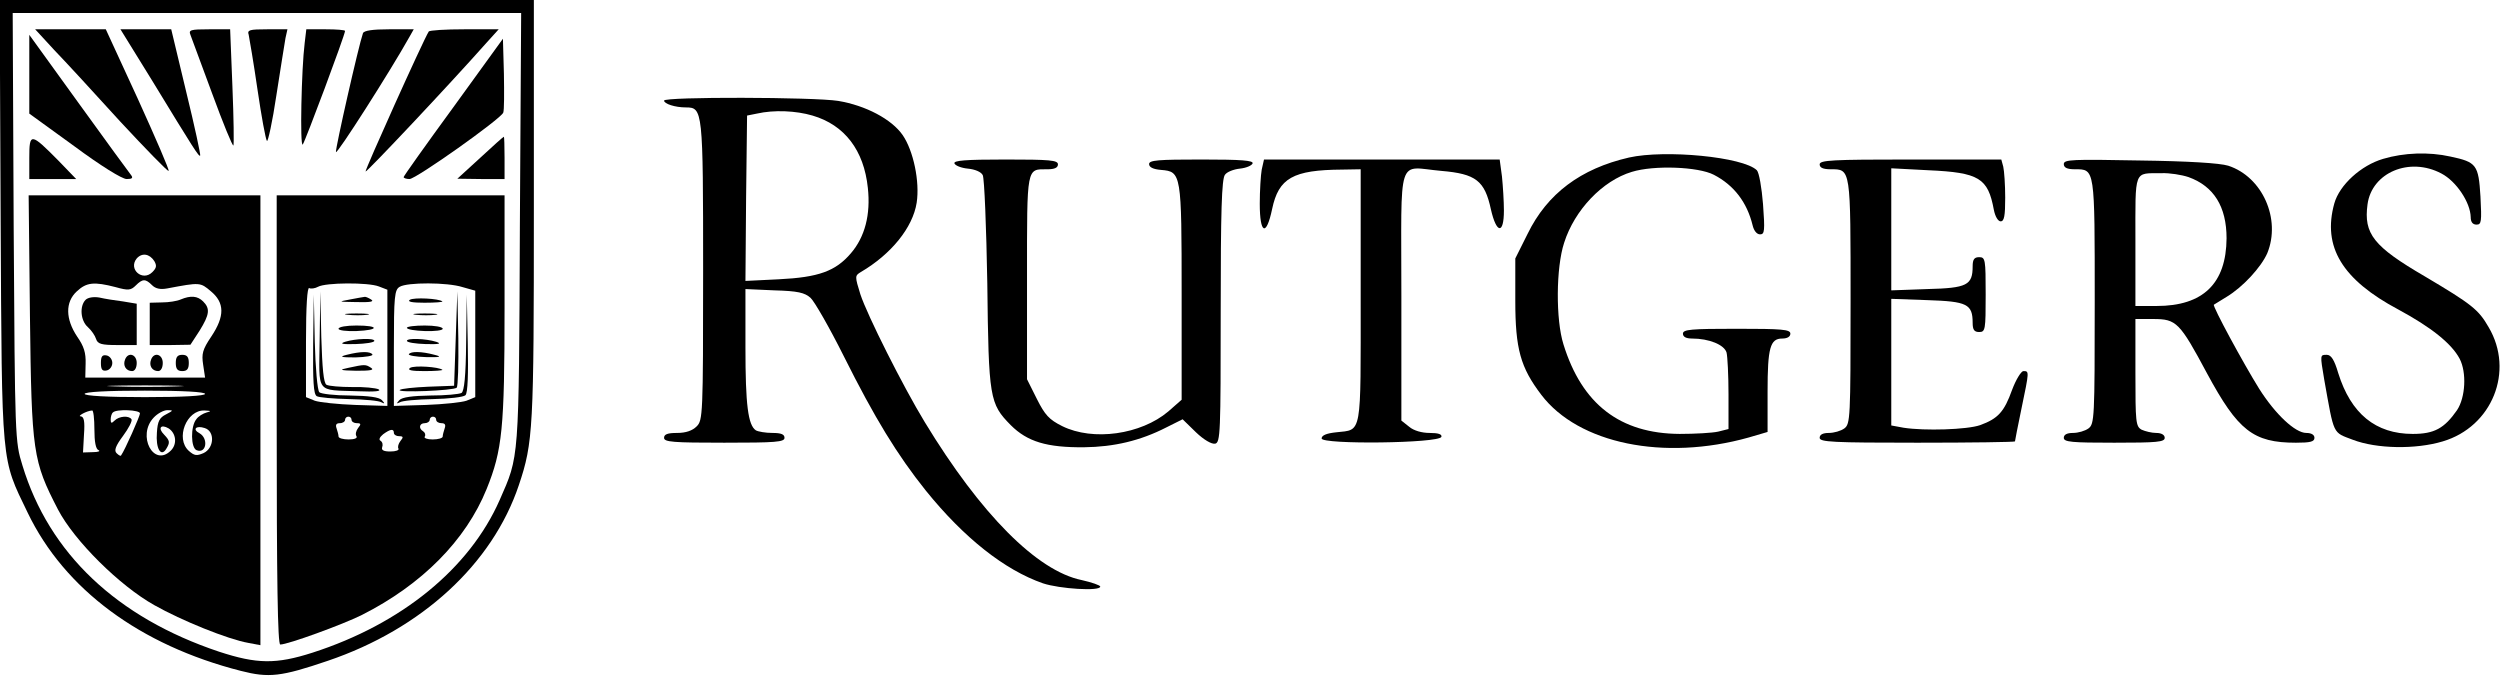<?xml version="1.0" standalone="no"?>
<!DOCTYPE svg PUBLIC "-//W3C//DTD SVG 20010904//EN"
 "http://www.w3.org/TR/2001/REC-SVG-20010904/DTD/svg10.dtd">
<svg version="1.0" xmlns="http://www.w3.org/2000/svg"
 width="768pt" height="208pt" viewBox="0 0 768 208"
 preserveAspectRatio="xMidYMid meet">

<g transform="translate(0,208) scale(0.1,-0.1)"
fill="#000000" stroke="none">
<path d="M2 1403 c4 -763 1 -728 83 -898 113 -235 345 -407 655 -486 86 -22
123 -18 267 31 289 98 506 298 587 540 44 131 46 173 46 848 l0 642 -821 0
-820 0 3 -677z m1595 -25 c-3 -721 -2 -697 -62 -834 -93 -211 -302 -381 -575
-469 -112 -36 -171 -35 -287 3 -314 105 -522 302 -604 572 -23 74 -23 82 -27
733 l-3 657 781 0 781 0 -4 -662z"/>
<path d="M166 1927 c33 -34 124 -133 203 -220 80 -86 147 -155 149 -152 3 2
-40 101 -94 220 l-99 215 -109 0 -108 0 58 -63z"/>
<path d="M467 1833 c131 -215 144 -235 148 -231 2 1 -17 90 -43 196 l-46 192
-78 0 -78 0 97 -157z"/>
<path d="M585 1973 c4 -10 34 -91 67 -181 33 -90 62 -161 65 -159 2 2 1 84 -3
181 l-7 176 -65 0 c-57 0 -63 -2 -57 -17z"/>
<path d="M764 1973 c2 -10 15 -85 27 -168 12 -82 25 -153 29 -158 3 -4 17 59
29 140 13 82 25 160 28 176 l6 27 -62 0 c-55 0 -62 -2 -57 -17z"/>
<path d="M936 1948 c-10 -79 -15 -321 -6 -312 7 8 130 337 130 349 0 3 -27 5
-59 5 l-60 0 -5 -42z"/>
<path d="M1115 1978 c-13 -37 -85 -354 -83 -365 2 -10 168 250 226 354 l13 23
-76 0 c-51 0 -77 -4 -80 -12z"/>
<path d="M1317 1983 c-17 -27 -197 -427 -194 -430 3 -3 253 262 371 395 l38
42 -105 0 c-58 0 -108 -3 -110 -7z"/>
<path d="M90 1852 l0 -121 138 -100 c81 -60 147 -101 161 -101 17 0 21 3 13
13 -5 6 -78 106 -161 221 l-151 209 0 -121z"/>
<path d="M1393 1751 c-84 -115 -153 -212 -153 -215 0 -3 8 -6 18 -6 20 0 281
185 288 204 3 7 3 61 2 120 l-3 107 -152 -210z"/>
<path d="M90 1595 l0 -65 72 0 72 0 -54 56 c-86 87 -90 87 -90 9z"/>
<path d="M1475 1595 l-70 -64 73 -1 72 0 0 65 c0 36 -1 65 -2 65 -2 0 -34 -29
-73 -65z"/>
<path d="M92 1108 c5 -418 9 -444 86 -593 50 -96 189 -234 296 -294 83 -47
226 -105 289 -116 l37 -7 0 691 0 691 -356 0 -356 0 4 -372z m382 170 c8 -14
7 -21 -6 -34 -30 -30 -75 9 -48 42 16 18 39 15 54 -8z m-7 -74 c11 -11 26 -14
47 -10 101 19 101 19 134 -9 42 -35 43 -76 1 -139 -27 -40 -30 -53 -25 -86 l6
-40 -184 0 -184 0 1 43 c1 33 -5 53 -26 83 -36 54 -37 106 -1 139 30 28 53 30
119 13 39 -11 47 -10 62 5 21 21 30 21 50 1z m76 -311 c-51 -2 -136 -2 -190 0
-54 1 -12 3 92 3 105 0 149 -2 98 -3z m87 -23 c0 -6 -68 -10 -185 -10 -117 0
-185 4 -185 10 0 6 68 10 185 10 117 0 185 -4 185 -10z m-340 -109 c0 -38 4
-61 13 -64 6 -3 -1 -6 -18 -6 l-30 -1 3 55 c3 41 0 55 -10 56 -12 0 18 17 35
18 4 1 7 -26 7 -58z m140 49 c0 -8 -46 -112 -58 -129 -1 -3 -7 0 -14 7 -8 8
-3 22 20 53 17 23 29 46 26 51 -8 12 -38 10 -52 -4 -9 -9 -12 -9 -12 3 0 9 3
19 7 22 10 11 83 8 83 -3z m80 -3 c-20 -10 -26 -21 -28 -56 -4 -48 12 -76 28
-51 13 21 12 26 -6 45 -20 20 -10 33 14 19 23 -15 27 -48 7 -68 -53 -53 -105
46 -53 101 12 13 31 23 42 23 19 0 19 -1 -4 -13z m125 6 c-11 -3 -26 -12 -32
-21 -18 -22 -17 -88 1 -95 30 -12 37 36 9 52 -23 12 -11 25 16 16 32 -10 29
-62 -4 -77 -21 -9 -28 -8 -45 7 -42 38 -7 126 48 124 21 -1 22 -2 7 -6z"/>
<path d="M263 1159 c-19 -19 -16 -64 7 -84 11 -10 22 -26 25 -36 5 -16 17 -19
66 -19 l59 0 0 64 0 63 -42 7 c-24 3 -56 8 -73 12 -18 3 -35 0 -42 -7z"/>
<path d="M555 1160 c-11 -5 -37 -9 -57 -9 l-38 -1 0 -65 0 -65 63 0 62 1 28
43 c31 50 33 68 11 90 -17 17 -38 19 -69 6z"/>
<path d="M310 965 c0 -20 4 -26 18 -23 9 2 17 12 17 23 0 11 -8 21 -17 23 -14
3 -18 -3 -18 -23z"/>
<path d="M384 975 c-7 -18 3 -35 22 -35 8 0 14 10 14 25 0 27 -27 35 -36 10z"/>
<path d="M464 975 c-7 -18 3 -35 22 -35 8 0 14 10 14 25 0 27 -27 35 -36 10z"/>
<path d="M540 965 c0 -18 5 -25 20 -25 15 0 20 7 20 25 0 18 -5 25 -20 25 -15
0 -20 -7 -20 -25z"/>
<path d="M850 790 c0 -496 3 -690 11 -690 23 0 191 61 251 91 184 93 319 229
383 387 48 119 55 185 55 557 l0 345 -350 0 -350 0 0 -690z m314 410 l26 -10
0 -178 0 -179 -98 3 c-55 2 -111 8 -125 13 l-27 11 0 170 c0 111 4 169 10 165
5 -3 18 -1 27 4 23 13 154 14 187 1z m257 -2 l39 -11 0 -164 0 -163 -27 -11
c-14 -5 -70 -11 -125 -13 l-98 -3 0 178 c0 159 2 179 18 188 23 14 146 14 193
-1z m-341 -408 c0 -5 7 -10 16 -10 13 0 14 -3 4 -15 -6 -8 -9 -19 -5 -25 4 -6
-6 -10 -24 -10 -17 0 -31 4 -31 9 0 5 -3 16 -6 25 -4 11 -1 16 10 16 9 0 16 5
16 10 0 6 5 10 10 10 6 0 10 -4 10 -10z m260 0 c0 -5 7 -10 16 -10 11 0 14 -5
10 -16 -3 -9 -6 -20 -6 -25 0 -5 -14 -9 -31 -9 -16 0 -28 4 -24 9 3 5 1 12 -5
16 -15 9 -12 25 5 25 8 0 15 5 15 10 0 6 5 10 10 10 6 0 10 -4 10 -10z m-130
-40 c0 -5 7 -10 16 -10 13 0 14 -3 4 -15 -6 -8 -9 -18 -6 -23 3 -5 -8 -9 -25
-9 -20 0 -28 4 -25 13 3 8 1 16 -5 20 -6 3 -3 11 8 20 22 16 33 18 33 4z"/>
<path d="M982 1038 c-2 -171 -14 -155 120 -160 49 -2 71 0 61 6 -8 4 -45 8
-82 7 -36 0 -71 3 -78 7 -9 5 -13 51 -16 147 l-3 140 -2 -147z"/>
<path d="M962 1023 c-1 -113 1 -154 11 -160 6 -4 51 -8 99 -9 48 -1 93 -5 100
-10 10 -5 11 -4 1 7 -9 9 -40 13 -98 14 -46 0 -89 5 -94 10 -6 6 -12 76 -14
155 l-3 145 -2 -152z"/>
<path d="M1075 1160 c-38 -7 -36 -7 20 -8 42 -1 56 1 45 8 -8 5 -17 9 -20 8
-3 0 -23 -4 -45 -8z"/>
<path d="M1068 1113 c18 -2 45 -2 60 0 15 2 0 4 -33 4 -33 0 -45 -2 -27 -4z"/>
<path d="M1040 1070 c0 -5 24 -8 55 -7 71 3 71 17 0 17 -30 0 -55 -4 -55 -10z"/>
<path d="M1060 1030 c-18 -6 -9 -8 32 -7 32 1 58 5 58 10 0 9 -58 7 -90 -3z"/>
<path d="M1065 990 c-24 -6 -18 -8 27 -8 32 1 55 5 52 9 -6 10 -36 10 -79 -1z"/>
<path d="M1070 950 c-30 -6 -27 -8 25 -9 42 0 56 2 45 9 -17 11 -19 11 -70 0z"/>
<path d="M1400 1040 l-5 -145 -80 -3 c-44 -2 -83 -6 -87 -10 -9 -9 165 -2 175
7 4 4 6 72 5 152 l-3 144 -5 -145z"/>
<path d="M1259 1159 c-9 -6 8 -9 45 -9 33 0 57 2 55 4 -10 9 -88 13 -100 5z"/>
<path d="M1432 1028 c-1 -105 -6 -149 -14 -155 -7 -4 -50 -8 -96 -8 -55 -1
-86 -5 -95 -14 -10 -11 -9 -12 1 -7 7 5 53 9 102 10 49 1 94 6 100 12 7 7 9
64 7 160 l-3 149 -2 -147z"/>
<path d="M1278 1113 c18 -2 45 -2 60 0 15 2 0 4 -33 4 -33 0 -45 -2 -27 -4z"/>
<path d="M1250 1073 c0 -5 25 -9 55 -10 31 -1 55 2 55 7 0 6 -25 10 -55 10
-30 0 -55 -3 -55 -7z"/>
<path d="M1250 1033 c0 -5 26 -9 58 -10 41 -1 50 1 32 7 -32 10 -90 12 -90 3z"/>
<path d="M1256 992 c-2 -4 21 -8 52 -9 45 -1 51 1 27 7 -41 11 -73 11 -79 2z"/>
<path d="M1260 950 c-10 -7 3 -10 44 -10 33 0 57 2 55 4 -11 9 -86 14 -99 6z"/>
<path d="M2040 1771 c0 -10 34 -21 67 -21 52 0 53 -7 53 -502 0 -445 -1 -459
-20 -478 -13 -13 -33 -20 -60 -20 -29 0 -40 -4 -40 -15 0 -13 27 -15 185 -15
158 0 185 2 185 15 0 11 -11 15 -37 15 -21 0 -44 4 -51 8 -24 16 -32 78 -32
255 l0 179 89 -4 c72 -2 93 -7 111 -23 12 -11 58 -91 102 -179 95 -190 164
-303 252 -413 117 -145 242 -244 360 -285 51 -17 176 -25 176 -10 0 4 -26 13
-57 20 -137 28 -310 202 -482 485 -67 110 -177 329 -198 393 -17 55 -17 57 1
68 94 55 160 137 172 213 10 65 -10 160 -43 208 -34 49 -114 91 -198 105 -75
12 -535 13 -535 1z m456 -46 c99 -29 158 -107 170 -222 9 -82 -9 -151 -52
-201 -47 -55 -99 -74 -222 -80 l-102 -5 2 254 3 254 30 6 c53 12 120 9 171 -6z"/>
<path d="M5004 1596 c-148 -34 -251 -111 -311 -234 l-38 -76 0 -130 c0 -148
16 -205 80 -289 114 -150 377 -204 637 -131 l58 17 0 124 c0 135 8 163 45 163
16 0 25 6 25 15 0 13 -25 15 -165 15 -140 0 -165 -2 -165 -15 0 -10 10 -15 28
-15 52 0 99 -19 106 -43 3 -12 6 -70 6 -129 l0 -106 -32 -8 c-18 -4 -71 -7
-118 -7 -183 1 -300 91 -357 275 -24 76 -23 236 2 312 32 101 118 191 208 218
68 21 204 16 252 -9 62 -32 102 -85 119 -155 4 -17 13 -28 23 -28 14 0 15 11
9 93 -4 50 -12 97 -19 104 -42 41 -281 64 -393 39z"/>
<path d="M7321 1592 c-68 -20 -134 -80 -150 -137 -37 -133 24 -234 197 -326
100 -54 163 -104 188 -151 22 -42 18 -119 -8 -158 -39 -56 -70 -73 -136 -73
-114 0 -190 62 -229 187 -12 41 -22 56 -35 56 -21 0 -21 1 -8 -76 31 -173 25
-161 88 -185 73 -28 193 -30 276 -5 152 45 221 216 141 351 -31 54 -51 70
-196 156 -158 92 -188 131 -176 221 13 98 129 147 227 95 46 -24 89 -89 90
-134 0 -15 6 -23 18 -23 15 0 16 9 12 86 -6 98 -12 106 -92 123 -67 15 -143
12 -207 -7z"/>
<path d="M2932 1578 c3 -7 21 -14 41 -16 22 -2 41 -10 46 -20 5 -10 11 -159
14 -332 4 -354 7 -370 72 -436 51 -51 111 -69 225 -68 92 1 173 20 253 61 l50
25 41 -40 c24 -23 48 -37 59 -35 16 4 17 32 17 407 0 306 3 406 13 419 6 9 27
17 46 19 19 2 36 9 39 16 3 9 -33 12 -157 12 -133 0 -161 -2 -161 -14 0 -10
13 -16 37 -18 62 -5 63 -11 63 -380 l0 -326 -41 -36 c-84 -71 -231 -92 -326
-45 -40 20 -53 34 -78 84 l-30 60 0 313 c0 344 -2 332 63 332 22 0 32 5 32 15
0 13 -25 15 -161 15 -124 0 -160 -3 -157 -12z"/>
<path d="M3876 1559 c-3 -17 -6 -65 -6 -105 0 -93 20 -102 38 -16 20 95 64
120 215 121 l57 1 0 -389 c0 -435 5 -410 -75 -419 -29 -3 -45 -9 -45 -19 0
-19 361 -15 368 5 2 8 -9 12 -36 12 -24 0 -49 7 -63 19 l-24 19 0 383 c0 443
-15 396 123 384 106 -9 133 -30 152 -118 17 -75 40 -78 40 -4 0 28 -3 76 -6
105 l-7 52 -362 0 -362 0 -7 -31z"/>
<path d="M5590 1575 c0 -10 10 -15 34 -15 62 0 61 5 61 -407 0 -359 -1 -375
-19 -389 -11 -8 -32 -14 -48 -14 -18 0 -28 -5 -28 -15 0 -13 40 -15 300 -15
165 0 300 2 300 4 0 2 9 48 20 101 24 115 24 115 6 115 -7 0 -23 -26 -35 -58
-24 -67 -43 -88 -98 -108 -40 -14 -171 -18 -235 -8 l-38 7 0 194 0 195 111 -4
c122 -4 139 -12 139 -70 0 -21 5 -28 20 -28 19 0 20 7 20 115 0 108 -1 115
-20 115 -15 0 -20 -7 -20 -28 0 -58 -17 -67 -139 -70 l-111 -4 0 188 0 187
114 -6 c156 -7 183 -24 201 -121 4 -21 13 -36 21 -36 11 0 14 17 14 73 0 39
-3 82 -6 95 l-6 22 -279 0 c-241 0 -279 -2 -279 -15z"/>
<path d="M6340 1576 c0 -11 10 -16 34 -16 62 0 61 5 61 -407 0 -359 -1 -375
-19 -389 -11 -8 -32 -14 -48 -14 -18 0 -28 -5 -28 -15 0 -13 24 -15 155 -15
131 0 155 2 155 15 0 9 -10 15 -26 15 -14 0 -34 5 -45 10 -18 10 -19 23 -19
175 l0 165 55 0 c71 0 81 -10 165 -167 95 -176 142 -213 273 -213 44 0 57 3
57 15 0 9 -9 15 -25 15 -34 0 -95 57 -145 136 -48 77 -144 254 -139 258 2 1
20 12 39 24 50 30 106 91 125 134 43 105 -15 235 -120 269 -26 8 -123 14 -272
16 -208 4 -233 3 -233 -11z m383 -40 c78 -28 117 -91 117 -188 -1 -139 -72
-208 -215 -208 l-65 0 0 199 c0 224 -6 208 80 209 25 1 62 -5 83 -12z"/>
</g>
</svg>
